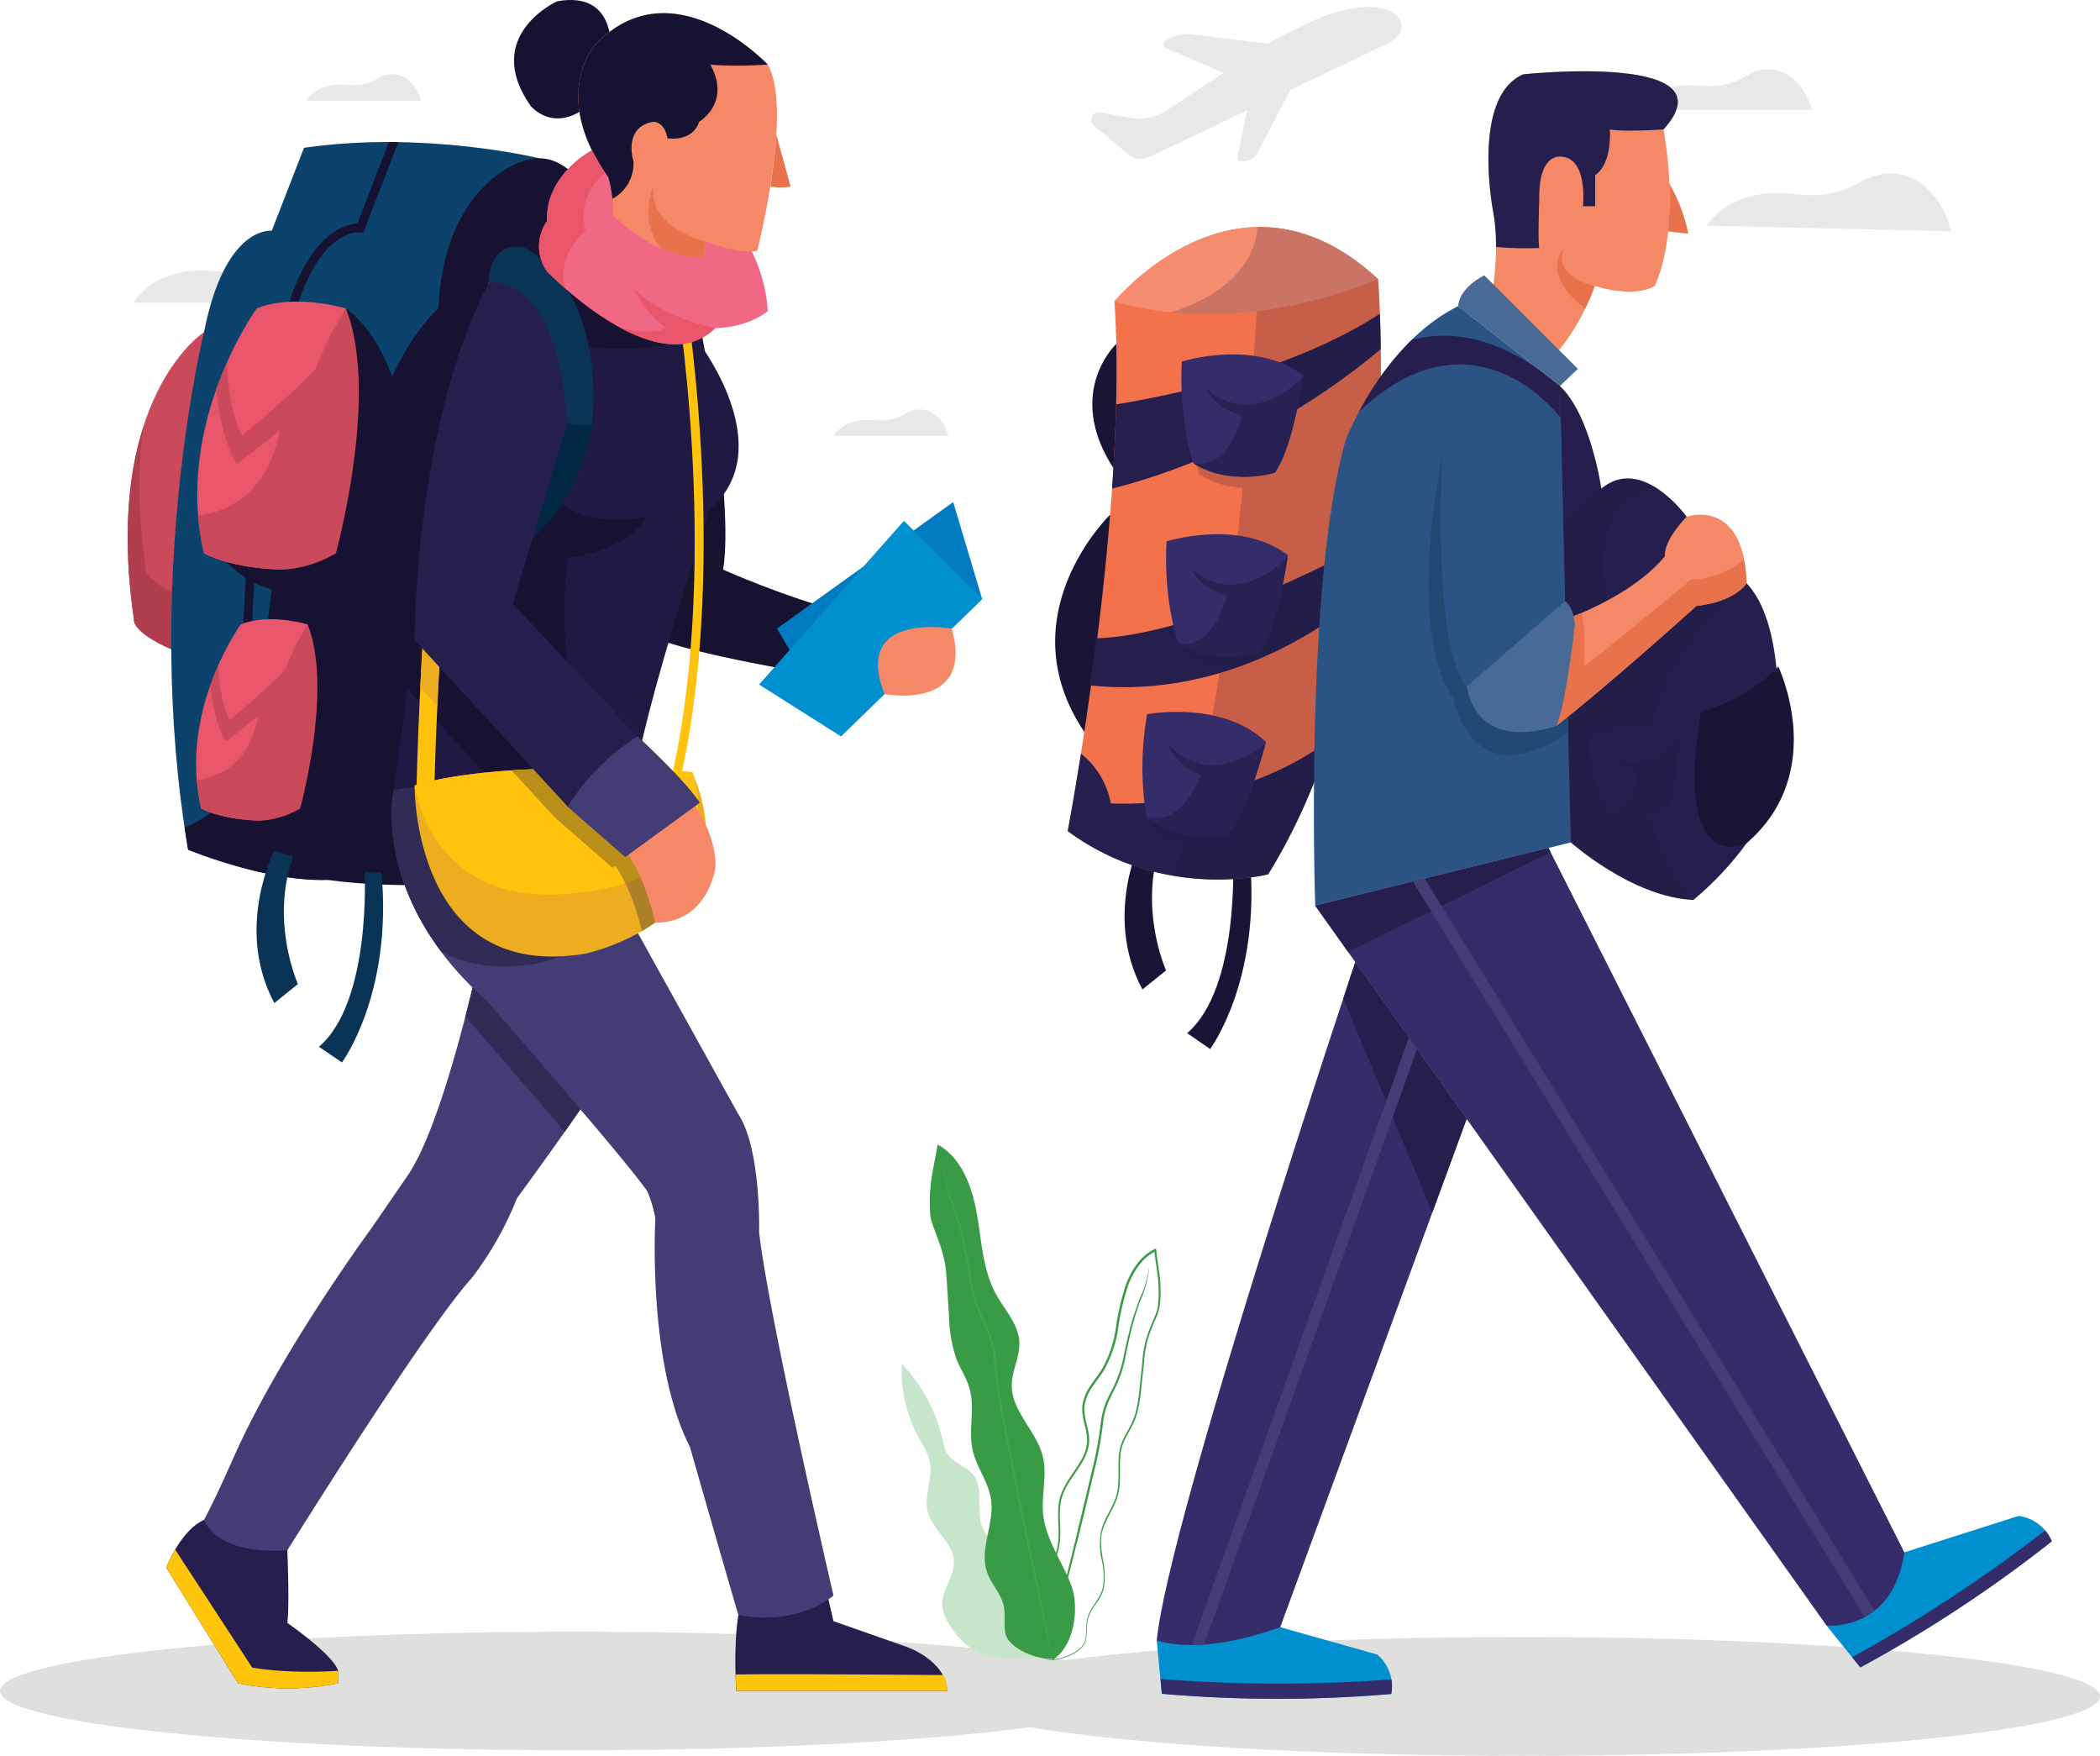 <svg xmlns="http://www.w3.org/2000/svg" viewBox="0 0 470.926 393.666">
  <g id="asdfsdaf" transform="translate(0 -0.006)" style="isolation: isolate">
    <g id="Group_68" data-name="Group 68" transform="translate(0 0.006)">
      <path id="Path_332" data-name="Path 332" d="M93.735,90.613H42.07s4.565-8.319,17.869-7.11c12.7,1.159,13.368-4.089,19.8-4.736S91.58,83.076,93.735,90.613Z" transform="translate(-12.156 -22.748)" fill="#e8e8e8"/>
      <path id="Path_333" data-name="Path 333" d="M122.305,29.335H96.53s2.275-4.153,8.917-3.555c6.335.576,6.655-2.041,9.876-2.361S121.232,25.573,122.305,29.335Z" transform="translate(-27.893 -6.763)" fill="#e8e8e8"/>
      <path id="Path_334" data-name="Path 334" d="M593.123,67.654,538.28,66.417s5.048-8.717,19.134-7.11c13.453,1.529,14.264-4.025,21.139-4.551S591.018,59.6,593.123,67.654Z" transform="translate(-155.538 -15.816)" fill="#e8e8e8"/>
      <path id="Path_335" data-name="Path 335" d="M555.466,30.947H516.06s3.513-6.343,13.631-5.432c9.684.882,10.175-3.121,15.1-3.612S553.824,25.2,555.466,30.947Z" transform="translate(-149.118 -6.321)" fill="#e8e8e8"/>
      <g id="Group_61" data-name="Group 61" transform="translate(212.205 15.989)">
        <ellipse id="Ellipse_12" data-name="Ellipse 12" cx="129.361" cy="13.332" rx="129.361" ry="13.332" transform="translate(0 351.013)" fill="#dfdfde"/>
        <g id="Group_60" data-name="Group 60" transform="translate(24.415)">
          <path id="Path_336" data-name="Path 336" d="M491.66,224.034s13.716,12.294,27.475,12.9c0,0,14.74-11.775,17.691-24.588,0,0,5.539-34.45-5.752-46.41L517.621,151s-9.955-13.908-19.127-6.286c0,0-2.325-16.454-9.3-23.017C489.229,121.7,472.377,188.247,491.66,224.034Z" transform="translate(-376.014 -51.159)" fill="#261f4e"/>
          <g id="Group_51" data-name="Group 51" transform="translate(106.358 91.278)" opacity="0.2" style="mix-blend-mode: multiply;isolation: isolate">
            <path id="Path_337" data-name="Path 337" d="M531.058,174.361l-4.032-4.48c-14.335,6.485-21.687,15.188-25.278,23.564-1.842-11.377-2.695-19.973-2.695-19.973-1.891-18.942,11.974-20.329,11.981-20.329-3.555-2.346-8.156-3.662-12.557,0-6.84,5.3-12,12.536-15.643,18.864-1.358,20.243-.242,43.715,8.781,60.439,0,0,13.716,12.294,27.475,12.9-4.544-4.089-8.227-12.913-11.149-23.024C506.35,192.372,531.058,174.361,531.058,174.361Z" transform="translate(-482.356 -150.864)" fill="#1a1437"/>
          </g>
          <path id="Path_338" data-name="Path 338" d="M384.672,270.64s1.529,29.153-10.282,39.2l5.169,3.555s11.419-15.33,8.9-42.72Z" transform="translate(-344.801 -94.196)" fill="#1a1437"/>
          <path id="Path_339" data-name="Path 339" d="M358.672,263.84s-9.016,17.4,0,34.237l5.3-4.266s-6.335-14.072-1.059-28.648Z" transform="translate(-339.101 -92.231)" fill="#1a1437"/>
          <path id="Path_340" data-name="Path 340" d="M345.094,162.3s-23.344,22.54-5.759,48.742C339.335,211.042,353.741,189.035,345.094,162.3Z" transform="translate(-332.777 -62.891)" fill="#1a1437"/>
          <path id="Path_341" data-name="Path 341" d="M349.873,108.44s-11.661,10.815-.654,27.845C349.219,136.285,362.16,125.96,349.873,108.44Z" transform="translate(-336.161 -47.327)" fill="#1a1437"/>
          <path id="Path_342" data-name="Path 342" d="M347.228,88.235s27.894-33.874,59.109-4.977c0,0,6.876,83.192-24.659,133.456,0,0-23.564,6.087-44.938-9.7C336.74,207.023,350.357,135.833,347.228,88.235Z" transform="translate(-333.922 -36.679)" fill="#f3724c"/>
          <path id="Path_343" data-name="Path 343" d="M410.981,106.854c-.036-3.015-.107-5.688-.192-7.914-19.084,12.372-45.223,18.039-59.159,20.315-.149,6.222-.469,12.571-.91,18.885C379.894,130.71,401.4,114.953,410.981,106.854Z" transform="translate(-337.961 -44.582)" fill="#261f4e"/>
          <path id="Path_344" data-name="Path 344" d="M345.152,192.5c-.455,3.655-.924,7.189-1.422,10.538,11.853,1.351,35.659.583,61.029-19.959.676-4.124,1.251-8.2,1.721-12.187C394.833,177.19,365.623,191.816,345.152,192.5Z" transform="translate(-335.942 -65.373)" fill="#261f4e"/>
          <path id="Path_345" data-name="Path 345" d="M346.4,247.586a18.573,18.573,0,0,0-6.7-11.163c-1.685,10.666-2.965,17.385-2.965,17.385,21.374,15.785,44.938,9.7,44.938,9.7A135.809,135.809,0,0,0,395.337,233.5C373.558,249.541,346.4,247.586,346.4,247.586Z" transform="translate(-333.922 -83.464)" fill="#261f4e"/>
          <path id="Path_346" data-name="Path 346" d="M410.6,83.257c-31.215-28.9-59.109,4.977-59.109,4.977S376.661,97.307,410.6,83.257Z" transform="translate(-338.184 -36.678)" fill="#f58c6f"/>
          <g id="Group_52" data-name="Group 52" transform="translate(20.62 46.579)" opacity="0.2" style="mix-blend-mode: multiply;isolation: isolate">
            <path id="Path_347" data-name="Path 347" d="M413.571,88a102.391,102.391,0,0,1-27.19,7.182c-.242,3.776-.526,7.949-.853,12.408a41.632,41.632,0,0,0-14.633,1.422c-.711,13.688,2.645,22.853,2.645,22.853a20.18,20.18,0,0,0,9.656,2.944c-.427,4.266-.889,8.653-1.387,13.062a41.951,41.951,0,0,0-14.335,1.465c-.711,13.688,2.645,22.853,2.645,22.853a19.774,19.774,0,0,0,8.085,2.8c-.711,4.5-1.422,8.931-2.24,13.233a42.108,42.108,0,0,0-13.161,0c-2.311,13.51,0,23,0,23a19.433,19.433,0,0,0,6.975,3.555c-.711,2.453-1.507,4.792-2.311,6.968a56.13,56.13,0,0,0,21.474-.277C420.447,171.192,413.571,88,413.571,88Z" transform="translate(-361.776 -88)" fill="#1a1437"/>
          </g>
          <path id="Path_348" data-name="Path 348" d="M593.516,486.156l25.6-8.156a9.351,9.351,0,0,1,7.459,5.688,300.053,300.053,0,0,1-42.947,28.292l-7.566-9.4S590.395,487.144,593.516,486.156Z" transform="translate(-403.074 -154.113)" fill="#008fcf"/>
          <path id="Path_349" data-name="Path 349" d="M584.12,511l1.835,2.275A300.054,300.054,0,0,0,628.9,485.012a8.753,8.753,0,0,0-1.493-2.432A334.99,334.99,0,0,1,584.12,511Z" transform="translate(-405.403 -155.437)" fill="#352d6a"/>
          <path id="Path_350" data-name="Path 350" d="M414.285,518.7l-25.875-7.3c-3.15-.889-23.6,4.074-23.6,4.074l1.131,12.017a300.061,300.061,0,0,0,51.437.043A9.33,9.33,0,0,0,414.285,518.7Z" transform="translate(-342.033 -163.733)" fill="#008fcf"/>
          <path id="Path_351" data-name="Path 351" d="M366,529.39l.313,3.328a300.06,300.06,0,0,0,51.437.043,8.69,8.69,0,0,0,.043-3.285A331.353,331.353,0,0,1,366,529.39Z" transform="translate(-342.377 -168.963)" fill="#352d6a"/>
          <path id="Path_352" data-name="Path 352" d="M470.5,70.614s1.422-9.244,0-16.56c0,0-5.056-25.825,6.734-30.881,0,0,47.164-5.048,31.442,12.351,0,0,4.209,21.331-1.962,35.09,0,0-3.932,2.844-13.474,0a49.31,49.31,0,0,1-8.141,14.6Z" transform="translate(-372.262 -22.493)" fill="#f58867"/>
          <path id="Path_353" data-name="Path 353" d="M508.678,35.524c15.721-17.4-31.442-12.351-31.442-12.351-11.789,5.056-6.734,30.881-6.734,30.881a41.592,41.592,0,0,1,.619,7.822,78.272,78.272,0,0,0,9.706.235c-.348-1.891,0-11.014,0-11.014-.178-10.324,4.814-9.464,4.814-9.464,6.2.171,4.977,11.107,4.977,11.107h2.745V45.778c3.961-2.759,3.271-10.253,3.271-10.253C499.591,36.122,508.678,35.524,508.678,35.524Z" transform="translate(-372.262 -22.493)" fill="#261f4e"/>
          <path id="Path_354" data-name="Path 354" d="M467.1,267.36,414.79,280.3,529.46,441.708s14.8,1.543,17.456-16.4Z" transform="translate(-356.475 -93.248)" fill="#352d6a"/>
          <path id="Path_355" data-name="Path 355" d="M472,216.761l-57.332,14.178s-2.467-71.5,6.783-104.211c0,0,8.014-21.573,25.271-30.2l22.846,17.9S471.382,193.339,472,216.761Z" transform="translate(-356.353 -43.886)" fill="#2b5485"/>
          <path id="Path_356" data-name="Path 356" d="M481.48,191.551c-5.56-2.9-18.594-9.812-18.779-11.007-.235-1.522-9.073-36.854-9.073-36.854s-8.5,38.4,2.51,54.544c0,0,4.153,22.448,25.683,7.487C481.715,201.235,481.6,196.464,481.48,191.551Z" transform="translate(-366.793 -57.513)" fill="#244874"/>
          <path id="Path_357" data-name="Path 357" d="M409.349,303.36S367.475,428.44,364.83,455.389c0,0,8.817,3.854,27.688-2.922l41.8-113.966Z" transform="translate(-342.039 -103.65)" fill="#352d6a"/>
          <path id="Path_358" data-name="Path 358" d="M425.908,304.668c-.27.8-.647,1.934-1.131,3.385v.057l-1.138,3.427,19.973,47.974,7.708-21.011-24.965-35.14L426,304.434A2.269,2.269,0,0,0,425.908,304.668Z" transform="translate(-359.032 -103.65)" fill="#261f4e"/>
          <path id="Path_359" data-name="Path 359" d="M493.662,185.279s13.986-4.977,21.082-13.673c0,0-.59-3.107,4.878-8.874,0,0,12.87-4.437,13.453,14.932,0,0-2.361,4.1-11.234,5.084,0,0-20.955,18.857-31.4,26.849C490.44,209.6,486.437,197.047,493.662,185.279Z" transform="translate(-378.015 -62.889)" fill="#f58867"/>
          <path id="Path_360" data-name="Path 360" d="M532.459,176.54c-1.529,1.209-6.172,4.458-11.725,4.352,0,0-20.528,16.98-24.247,19.575a38.246,38.246,0,0,0-.441-12.038c-1.493.633-2.425.967-2.425.967-7.224,11.768-3.221,24.318-3.221,24.318,10.445-7.992,31.4-26.849,31.4-26.849,8.874-.988,11.234-5.084,11.234-5.084A31.528,31.528,0,0,0,532.459,176.54Z" transform="translate(-378.003 -67.005)" fill="#e7724c"/>
          <path id="Path_361" data-name="Path 361" d="M440.4,106.858a66.283,66.283,0,0,0-11.782,16.055c25.939-24.624,45.194,1.337,45.2,1.344-.071-3.029-.128-5.212-.149-6.314v-.818l-3.8-2.979C458.093,105.542,448.088,104.732,440.4,106.858Z" transform="translate(-360.471 -46.584)" fill="#261f4e"/>
          <path id="Path_362" data-name="Path 362" d="M482.3,172.947h0c-.412-17.52-.818-34.536-1.031-43.779,0,0-15.565-18.921-26.515,8.533,0,0-2.418,42.385,5.439,51.714C460.2,189.4,476.316,178.407,482.3,172.947Z" transform="translate(-367.922 -51.48)" fill="#2b5485"/>
          <path id="Path_363" data-name="Path 363" d="M484.665,189.54s2.133,1.664,2.133,5.546c0,0-1.906,17.172-4.067,22.384,0,0-17.293,6.7-20.151-8.789Z" transform="translate(-370.284 -70.762)" fill="#496a96"/>
          <path id="Path_364" data-name="Path 364" d="M467.6,268.341l-.5-.981L414.79,280.3l7.374,10.374Z" transform="translate(-356.475 -93.248)" fill="#261f4e"/>
          <g id="Group_53" data-name="Group 53" transform="translate(28.292 63.464)">
            <path id="Path_365" data-name="Path 365" d="M372.668,113.349s16.29-5.176,27.2,3.079c0,0-2.062,15.807-6.328,21.836,0,0-10,3.121-18.224-2.069C375.314,136.195,371.943,127.029,372.668,113.349Z" transform="translate(-372.566 -111.747)" fill="#352d6a"/>
            <path id="Path_366" data-name="Path 366" d="M379.424,121.66s1.6,4.266,7.907,5.873c0,0-2.766,12.187-10.9,10.723,8.227,5.191,18.224,2.069,18.224,2.069,3.889-5.5,5.944-19.084,6.279-21.445C400.364,119.506,390.118,130.513,379.424,121.66Z" transform="translate(-373.683 -113.808)" fill="#292153"/>
          </g>
          <g id="Group_54" data-name="Group 54" transform="translate(24.872 103.787)">
            <path id="Path_367" data-name="Path 367" d="M367.858,170.059s16.29-5.176,27.2,3.079c0,0-2.069,15.807-6.335,21.836,0,0-10,3.121-18.224-2.069C370.5,192.9,367.133,183.775,367.858,170.059Z" transform="translate(-367.756 -168.457)" fill="#352d6a"/>
            <path id="Path_368" data-name="Path 368" d="M374.613,178.37s1.6,4.266,7.907,5.873c0,0-2.766,12.187-10.9,10.723,8.227,5.191,18.224,2.069,18.224,2.069,3.889-5.5,5.944-19.084,6.278-21.445C395.554,176.216,385.308,187.258,374.613,178.37Z" transform="translate(-368.873 -170.518)" fill="#292153"/>
          </g>
          <g id="Group_55" data-name="Group 55" transform="translate(19.567 143.61)">
            <path id="Path_369" data-name="Path 369" d="M361.33,225s16.781-3.249,26.664,6.222c0,0-3.889,15.458-8.824,20.947,0,0-10.3,1.941-17.869-4.167C361.3,248,359.019,238.511,361.33,225Z" transform="translate(-360.295 -224.463)" fill="#352d6a"/>
            <path id="Path_370" data-name="Path 370" d="M366.613,234.766s1.088,4.437,7.174,6.755c0,0-4.167,11.789-12.088,9.386,7.573,6.108,17.869,4.167,17.869,4.167,4.494-4.977,8.12-18.26,8.725-20.563C387.66,235.065,376.205,244.813,366.613,234.766Z" transform="translate(-360.701 -227.366)" fill="#292153"/>
          </g>
          <g id="Group_56" data-name="Group 56" transform="translate(26.069 34.926)" opacity="0.2" style="mix-blend-mode: multiply;isolation: isolate">
            <path id="Path_371" data-name="Path 371" d="M369.44,90.716c10.616,1.045,27.055.533,46.346-7.445-9.578-8.867-18.836-11.81-27.077-11.654C388.51,75.642,386.192,85.255,369.44,90.716Z" transform="translate(-369.44 -71.612)" fill="#1a1437"/>
          </g>
          <path id="Path_372" data-name="Path 372" d="M530.594,69.079a36.885,36.885,0,0,0-4.266-11.249,73.611,73.611,0,0,1-.277,10.737C527.849,68.858,530.594,69.079,530.594,69.079Z" transform="translate(-388.624 -32.703)" fill="#e7724c"/>
          <path id="Path_373" data-name="Path 373" d="M492.608,78.31s-5.6,5.589,4.792,13.51a44.659,44.659,0,0,0,2.133-5.041S489.963,84.738,492.608,78.31Z" transform="translate(-378.526 -38.621)" fill="#e7724c"/>
          <path id="Path_374" data-name="Path 374" d="M465.729,86.82s-5.61,2.695-5.859,6.926l22.846,17.876,4-3.84Z" transform="translate(-369.501 -41.08)" fill="#496a96"/>
          <path id="Path_375" data-name="Path 375" d="M445.58,277.668,546.925,442.56a14.936,14.936,0,0,0,2.19-1.422L448.232,277Z" transform="translate(-365.372 -96.034)" fill="#443c74"/>
          <path id="Path_376" data-name="Path 376" d="M375.86,463.341a27.783,27.783,0,0,0,2.8-.1l47.725-133.513-1.834-2.588Z" transform="translate(-345.226 -110.522)" fill="#443c74"/>
          <g id="Group_58" data-name="Group 58" transform="translate(119.472 146.711)">
            <path id="Path_377" data-name="Path 377" d="M500.8,231.545s11.334-5.582,20.222-.754c0,0,.235,11.775-2.211,16.646,0,0-6.961,3.392-13.545.512A46.282,46.282,0,0,1,500.8,231.545Z" transform="translate(-500.8 -228.824)" fill="#261f4e"/>
            <g id="Group_57" data-name="Group 57" transform="translate(4.437 2.258)" opacity="0.2" style="mix-blend-mode: multiply;isolation: isolate">
              <path id="Path_378" data-name="Path 378" d="M507.417,236.409s1.643,2.951,6.4,3.413c0,0-.711,9.244-6.776,9.044,6.584,2.844,13.545-.512,13.545-.512,2.233-4.444,2.233-14.6,2.211-16.354C522.484,232.512,516.213,241.692,507.417,236.409Z" transform="translate(-507.04 -232)" fill="#1a1437"/>
            </g>
          </g>
          <path id="Path_379" data-name="Path 379" d="M535.874,220.337s10.182-2.588,17.357-10.147c0,0,11.377,23.649-7.11,39.577C546.12,249.767,529.688,258.214,535.874,220.337Z" transform="translate(-391.06 -76.729)" fill="#1a1437"/>
          <g id="Group_59" data-name="Group 59" transform="translate(143.45 141.176)" opacity="0.2" style="mix-blend-mode: multiply;isolation: isolate">
            <path id="Path_380" data-name="Path 380" d="M556.5,225.648c-14.783,2.922-15.508,15.842-15.508,15.842-2.247-5.1,0-16.354,0-16.354a42.816,42.816,0,0,0,8.362-4.1c-4.487,1.827-7.11,0-7.11,0h0a39.108,39.108,0,0,1-6.328,2.4c-6.186,37.877,10.246,29.43,10.246,29.43C555.98,244.426,557.359,233.768,556.5,225.648Z" transform="translate(-534.522 -221.04)" fill="#1a1437"/>
          </g>
        </g>
      </g>
      <g id="Group_63" data-name="Group 63">
        <path id="Path_381" data-name="Path 381" d="M257.953,527.779c0,7.345-57.744,13.3-128.977,13.3S0,535.125,0,527.779,57.744,514.49,128.977,514.49,257.953,520.441,257.953,527.779Z" transform="translate(0 -148.668)" fill="#dfdfde"/>
        <g id="Group_62" data-name="Group 62" transform="translate(28.625)">
          <path id="Path_382" data-name="Path 382" d="M57.381,104.74S34.45,119.48,41.66,169.1c0,0-.711,2.759,8.369,6.719,0,0,10.509-4.266,10.509-5.575V138.4Z" transform="translate(-40.257 -30.269)" fill="#ca495a"/>
          <path id="Path_383" data-name="Path 383" d="M52.676,172.8c-9.045-3.961-8.376-6.7-8.376-6.7-1.856-12.8-1.7-23.244-.462-31.741-3.214,9.955-4.977,23.962-2.176,43.31,0,0-.711,2.759,8.369,6.719,0,0,10.509-4.266,10.509-5.575v-9.606C57.426,170.865,52.676,172.8,52.676,172.8Z" transform="translate(-40.259 -38.828)" fill="#b13e4f"/>
          <path id="Path_384" data-name="Path 384" d="M136.484,48.425s-25.527-6.25-52.7-2.346L76.55,64.687s-10.438-1.422-15.2,22.753c0,0-13.816,55.739-3.555,116.021,0,0,19.518,8.1,33.568,6.6s17.605-38.574,17.605-38.574S117.812,128.062,118,127.4s7.551-54.039,7.551-54.039Z" transform="translate(-44.231 -12.948)" fill="#0b436c"/>
          <path id="Path_385" data-name="Path 385" d="M119.216,142.517c.05-.178.569-3.825,1.315-9.13l-1.315-19.739-13.048,3.477s-3.057-13.567-11.775-19.845c0,0-15.3,28.165-15.273,29.267s-13.389,25.6-13.389,25.6,4.935,6.307,12,8.106l-1,8.419L67.58,207.222a25.494,25.494,0,0,1-9.35,6.4c.249,1.657.5,3.306.789,4.977,0,0,19.518,8.1,33.568,6.6s17.605-38.574,17.605-38.574S119.032,143.206,119.216,142.517Z" transform="translate(-45.451 -28.114)" fill="#181232"/>
          <path id="Path_386" data-name="Path 386" d="M86.53,90.128c4.707-23.848,14.107-25.093,15.942-25.093h.242l.782.107,7.878-20.322h-2.133l-7.075,18.224c-2.695.142-12.8,2.339-17.591,26.65-.142.59-13.51,55.853-6.087,118.339l2.062.484C72.949,146.123,86.374,90.761,86.53,90.128Z" transform="translate(-50.656 -12.955)" fill="#181232"/>
          <path id="Path_387" data-name="Path 387" d="M146.476,50.561s-17.62,4.615-19.049,33.028c0,0-14.8,12.429-17.911,45.173,0,0-13.183,54.907-6.947,82.915,0,0,17.236,2.809,40.928-.164L158.529,86.5,167.1,69.881S159.8,45.634,146.476,50.561Z" transform="translate(-57.779 -14.423)" fill="#181232"/>
          <path id="Path_388" data-name="Path 388" d="M226.093,83.476s.114-30.291-39.385-36.086C186.708,47.39,185.493,73.841,226.093,83.476Z" transform="translate(-82.574 -13.698)" fill="#f16885"/>
          <path id="Path_389" data-name="Path 389" d="M183.774,11.592s1.557-13.723-12-11.3c0,0-16.994,7.679-5.937,23.465,0,0,5.155,6.293,12.8,0C178.611,23.786,185.26,19.314,183.774,11.592Z" transform="translate(-75.465 -0.006)" fill="#181232"/>
          <path id="Path_390" data-name="Path 390" d="M210.252,64.479l.6-9.165s7.985,3.065,11.64,2.133c0,0,8.184-31.784,2.346-41.81,0,0-21.275-22.583-38.61-4.451,0,0-10.339,11.135,2.844,29.743,0,0,1.906,6.52.633,11.611" transform="translate(-81.324 -1.2)" fill="#f58867"/>
          <path id="Path_391" data-name="Path 391" d="M205.552,59.13s-4.408,9.13,4.408,16.439c0,0,4.522,1.379,6.833,1.9l.412-6.243S204.706,68.281,205.552,59.13Z" transform="translate(-87.701 -17.09)" fill="#e7724c"/>
          <path id="Path_392" data-name="Path 392" d="M224.843,15.667s-21.275-22.583-38.61-4.451c0,0-10.339,11.135,2.844,29.743a31.52,31.52,0,0,1,.91,4.849,8.98,8.98,0,0,0,4.764-8.461s-2.446-7.6,4.423-8.831c0,0,2.46-.242,3.2,3.69,0,0,5.575.967,7.11-3.69,0,0,7.224-4.217,2.524-12.8a87.459,87.459,0,0,0,12.834-.05Z" transform="translate(-81.324 -1.209)" fill="#181232"/>
          <path id="Path_393" data-name="Path 393" d="M215.189,100.755s7.822,39.108,5.269,55.284c0,0,14.164,6.343,26.9,9.528l-4.608,14.264s-30.049-4.885-37.977-8.7l-3.022-53.705,1.273-17.5S206.4,95.166,215.189,100.755Z" transform="translate(-86.921 -28.332)" fill="#161230"/>
          <path id="Path_394" data-name="Path 394" d="M192.767,85.726v11.5s17.982,23.507,2.368,36.974c0,0-15.288,45.99-17.158,62.01,0,0-36.342,5.895-53.848,1.195L134.6,121.69,145.5,83.5s7.637-10.779,25.64-13.78Z" transform="translate(-64.493 -20.15)" fill="#201943"/>
          <path id="Path_395" data-name="Path 395" d="M189.66,156.3s-23.912,6.065-24.126-16.077c0,0-10.986,18.487-10.915,19.532s0,18.338,0,18.338l10.26,13.929s7.971,8.483,7.971,6.8-3.043-19.589-.711-33.32C172.14,165.5,185.23,164.239,189.66,156.3Z" transform="translate(-73.303 -40.521)" fill="#181232"/>
          <path id="Path_396" data-name="Path 396" d="M170.958,133.42s-2.4,19.241.277,30.113l-6.606-.924-13.14-6.549Z" transform="translate(-72.398 -38.557)" fill="#181232"/>
          <path id="Path_397" data-name="Path 397" d="M193.683,98.036,172.352,72.09c-13.026,4.138-18.693,12.088-18.693,12.088L152.3,88.942A53.635,53.635,0,0,0,193.683,98.036Z" transform="translate(-72.632 -20.835)" fill="#181232"/>
          <path id="Path_398" data-name="Path 398" d="M154.18,85.825s12.507,16.006,17.556,31.514l-13.88,23.877,6.179,1.813A41.356,41.356,0,0,0,177.3,117.36s3.925-28.385-15.159-39.413C162.144,77.933,154.436,75.906,154.18,85.825Z" transform="translate(-73.176 -22.475)" fill="#0a3456"/>
          <path id="Path_399" data-name="Path 399" d="M173.2,133.29v.092L159.35,157.259l6.179,1.813a41.356,41.356,0,0,0,13.225-25.406A11.654,11.654,0,0,1,173.2,133.29Z" transform="translate(-74.67 -38.519)" fill="#012744"/>
          <path id="Path_400" data-name="Path 400" d="M145.117,97.28l-9.244,32.409-7.324,52.98,22.426,24.382a275.65,275.65,0,0,0,28.236-2.844c-3.619-3.719-7.111-6.89-7.111-6.89L143.574,169.65l12.8-42.563C155.093,107.683,149.618,100.16,145.117,97.28Z" transform="translate(-65.77 -28.114)" fill="#181232"/>
          <path id="Path_401" data-name="Path 401" d="M79.585,486.069s.526,12.294,0,16.269c0,0,10.445,7.238,11.377,10.744v2.8a56.232,56.232,0,0,1-22.426,0L52.43,489.958s3.157-8.333,8.469-10.708Z" transform="translate(-43.775 -138.486)" fill="#261f4e"/>
          <path id="Path_402" data-name="Path 402" d="M128.718,285.15s-9.293,47.64-18.971,61.186L102,357.613s-20.521,27.837-30.98,51.458c-2.958,6.7-5.112,11.149-6.677,14.093,1.422,3.129,5.688,7.587,18.686,6.819,0,0,30.575-49.176,41.433-61.15a75.158,75.158,0,0,0,10.068-17.812s25.171-34.08,29.046-43.758Z" transform="translate(-47.216 -82.4)" fill="#443c74"/>
          <path id="Path_403" data-name="Path 403" d="M146.71,310.463c.235.206.455.42.711.633,0,0,11.519,13.161,21.609,25.05,7.366-10.452,16.2-23.507,18.366-28.918L152.555,285.15S150.215,296.946,146.71,310.463Z" transform="translate(-71.017 -82.4)" fill="#312b56"/>
          <path id="Path_404" data-name="Path 404" d="M71.7,515.054,54.428,488.61a30.073,30.073,0,0,0-2,4.053l16.112,25.925a56.232,56.232,0,0,0,22.426,0v-2.8C79.03,516.526,71.7,515.054,71.7,515.054Z" transform="translate(-43.775 -141.19)" fill="#ffc50b"/>
          <path id="Path_405" data-name="Path 405" d="M251.17,494.29l2.738,12,16.546,5.816s8.661,3,9,9.834H232.114s-.711-9.77.476-17.03Z" transform="translate(-95.634 -142.831)" fill="#261f4e"/>
          <path id="Path_406" data-name="Path 406" d="M123.956,248.855s-5.24,23.962,20.969,47.178c0,0,31.457,35.951,35.951,42.663a28.265,28.265,0,0,1,1.785,6.065s-1.877,32.417,7.75,51.2c0,0,8.277,28.968,10.865,37.685,0,0,12.187,2.887,21.331-4.352,0,0-14.569-62.664-16.681-81.45,0,0,.469-18.793-4.7-26.543l-40.174-72.441S135.952,246.167,123.956,248.855Z" transform="translate(-64.319 -71.567)" fill="#443c74"/>
          <path id="Path_407" data-name="Path 407" d="M161.053,248.855s-25.1-2.688-37.1,0c0,0-3.683,16.894,10.666,36.057,5.34,2.908,12.351,4.231,21.623,2.645,0,0,12.251-2.652,20.215-10.943Z" transform="translate(-64.32 -71.567)" fill="#312b56"/>
          <path id="Path_408" data-name="Path 408" d="M232,527.971c.064,2.211.178,3.676.178,3.676h47.341a8.354,8.354,0,0,0-1.017-3.555C269.742,528.028,240.767,527.779,232,527.971Z" transform="translate(-95.662 -152.543)" fill="#ffc50b"/>
          <path id="Path_409" data-name="Path 409" d="M135.7,134.429c-3.555,31.393-4.316,65.836-4.387,69.6q.981.149,2.005.256h1.991c0-.9,1.763-90.232,14.05-114.329l-1.785-.91-10.893,38.226Z" transform="translate(-66.567 -25.736)" fill="#ffc30d"/>
          <path id="Path_410" data-name="Path 410" d="M136.37,185.462c1.209-26.38,4.323-71.346,11.867-90.673a13.387,13.387,0,0,0-1.3-.789l-9.9,34.749-.981,7.11c-1.8,15.807-2.844,32.388-3.52,45.436Z" transform="translate(-66.92 -27.166)" fill="#ecae20"/>
          <path id="Path_411" data-name="Path 411" d="M214.192,90.78s10.1,59.507-.512,108.349" transform="translate(-90.368 -26.236)" fill="none" stroke="#ffc30d" stroke-miterlimit="10" stroke-width="2"/>
          <path id="Path_412" data-name="Path 412" d="M130.75,246.092s-.455,44.355,38.453,37.685c0,0,37.749-8.127,23.813-40.65C193.016,243.12,151.832,239.771,130.75,246.092Z" transform="translate(-66.405 -69.999)" fill="#ecae20"/>
          <path id="Path_413" data-name="Path 413" d="M167.2,270.149s33.689-2.005,25.939-26.814a.6.6,0,0,0-.085-.228c-.036-.078-41.184-3.349-62.266,2.972C130.761,246.08,134.26,274.323,167.2,270.149Z" transform="translate(-66.417 -69.987)" fill="#ffc30d"/>
          <path id="Path_414" data-name="Path 414" d="M203.947,263.407a28.377,28.377,0,0,0-4.266-10.253l1-.711a76.855,76.855,0,0,0-8.739-9.869,295.475,295.475,0,0,0-30.575.178l9.72,10.566,12.92,11.277.626-.448c3.555,5.084,5.447,12.557,5.923,14.64C196.033,275.6,201.708,270.7,203.947,263.407Z" transform="translate(-75.253 -70.007)" fill="#1a1437" opacity="0.3" style="mix-blend-mode: multiply;isolation: isolate"/>
          <path id="Path_415" data-name="Path 415" d="M210.823,251.573s5.9,7.3,5.688,15.273c0,0-1.557,12.586-13.553,12.486,0,0-2.688-13.51-8.959-18.395C194,260.937,196.766,247.378,210.823,251.573Z" transform="translate(-84.682 -72.465)" fill="#f58867"/>
          <path id="Path_416" data-name="Path 416" d="M147.41,89.08s15.309-2.7,17.556,31.514L152.8,161.123l27.9,29.7s10.353,9.457,13.951,14.861l-16.66,12.152-12.913-11.277L130.75,169.214S130.75,120.593,147.41,89.08Z" transform="translate(-66.406 -25.73)" fill="#261f4e"/>
          <path id="Path_417" data-name="Path 417" d="M208.634,247.051c-3.6-5.4-13.951-14.861-13.951-14.861a50.371,50.371,0,0,0-15.643,15.735L191.953,259.2Z" transform="translate(-80.359 -67.097)" fill="#443c74"/>
          <path id="Path_418" data-name="Path 418" d="M208.467,71.294s-10.026,2.133-21.893-9.364a30.51,30.51,0,0,0-1.052-8.476,43.724,43.724,0,0,1-3.633-6.044h0s-10.516,5.4-10.09,15.863a9.748,9.748,0,0,0,0,11.291s24.652,25.6,37.685,12.7c0,0,6.662.171,11.775-3.783C221.266,83.481,217.8,71.337,208.467,71.294Z" transform="translate(-77.746 -13.704)" fill="#f16885"/>
          <path id="Path_419" data-name="Path 419" d="M291.055,180.061l-6.492-21.751L245.05,186.681l14.328,24.161Z" transform="translate(-99.433 -45.749)" fill="#007bc2"/>
          <path id="Path_420" data-name="Path 420" d="M271.881,164.23l-32.481,36.7,18.345,11.618,31.677-30.781Z" transform="translate(-97.8 -47.459)" fill="#008fcf"/>
          <path id="Path_421" data-name="Path 421" d="M293.443,198.065s-22.384-3.989-15.1,14.669C278.347,212.733,298.647,216.708,293.443,198.065Z" transform="translate(-108.633 -57.132)" fill="#f58867"/>
          <path id="Path_422" data-name="Path 422" d="M180.466,65.436a11.924,11.924,0,0,1,4.266-12.8l.114-.206a43.8,43.8,0,0,1-2.951-5.041h0S171.371,52.8,171.8,63.268a9.748,9.748,0,0,0,0,11.291s1.507,1.564,3.968,3.726C174.038,70.2,180.466,65.436,180.466,65.436Z" transform="translate(-77.746 -13.698)" fill="#e9556a"/>
          <path id="Path_423" data-name="Path 423" d="M244.3,42.54c-.242,3.875-.754,7.893-1.351,11.583h0a13.63,13.63,0,0,0,4.551,0Z" transform="translate(-98.826 -12.296)" fill="#e7724c"/>
          <path id="Path_424" data-name="Path 424" d="M87.681,155.82a26.212,26.212,0,0,0,11.974-3.655s9.876-35.68,2.254-54.886C101.909,97.28,74.875,112.56,87.681,155.82Z" transform="translate(-52.965 -28.114)" fill="#ca495a"/>
          <path id="Path_425" data-name="Path 425" d="M95.545,96.647s-11.377-3.505-20.009,0c0,0-18.665,25.726-11.81,54.886,0,0,5.61,3.342,17.591,3.655C81.317,155.187,79.219,122.458,95.545,96.647Z" transform="translate(-46.601 -27.481)" fill="#e9556a"/>
          <path id="Path_426" data-name="Path 426" d="M72.26,130.7c-2.546-5.255-3.193-12.088-3.328-16.354-.818,1.835-1.621,3.833-2.389,5.994,1.422,12.8,4.693,16.738,4.693,16.738l9.514-7.48c-2.7,14.712-12.315,18.288-18.26,19.063a56.614,56.614,0,0,0,1.315,8.433s5.61,3.342,17.591,3.655c0,0-1.422-22.512,7.388-44.917A182.923,182.923,0,0,1,72.26,130.7Z" transform="translate(-46.681 -33.046)" fill="#ca495a"/>
          <path id="Path_427" data-name="Path 427" d="M80.953,240.905a19.675,19.675,0,0,0,9-2.745s7.423-26.821,1.692-41.241C91.668,196.906,71.354,208.389,80.953,240.905Z" transform="translate(-51.272 -56.905)" fill="#ca495a"/>
          <path id="Path_428" data-name="Path 428" d="M86.887,196.424s-8.533-2.638-15.039,0c0,0-14.036,19.34-8.881,41.241,0,0,4.224,2.51,13.225,2.745C76.172,240.423,74.615,215.828,86.887,196.424Z" transform="translate(-46.491 -56.423)" fill="#e9556a"/>
          <path id="Path_429" data-name="Path 429" d="M69.4,222.013c-1.913-3.946-2.4-9.059-2.5-12.273-.612,1.372-1.223,2.88-1.792,4.5,1.074,9.642,3.555,12.586,3.555,12.586l7.153-5.639c-2.034,11.064-9.244,13.752-13.723,14.335a42.022,42.022,0,0,0,.981,6.335s4.224,2.51,13.225,2.745a88.08,88.08,0,0,1,5.553-33.76A137.313,137.313,0,0,1,69.4,222.013Z" transform="translate(-46.566 -60.61)" fill="#ca495a"/>
          <path id="Path_430" data-name="Path 430" d="M198.556,90.78A24.17,24.17,0,0,0,205.83,99.8s-3.321,1.8-10.36-.142c7.274,3.953,15.5,5.959,21.381.142C216.851,99.8,204.323,97.293,198.556,90.78Z" transform="translate(-85.107 -26.236)" fill="#e9556a"/>
          <path id="Path_431" data-name="Path 431" d="M110.836,275.06s1.529,29.06-10.246,39.108l5.162,3.513s11.377-15.288,8.867-42.592Z" transform="translate(-57.691 -79.484)" fill="#0a3456"/>
          <path id="Path_432" data-name="Path 432" d="M84.9,268.28s-8.988,17.342,0,34.13l5.283-4.266s-6.314-14.029-1.052-28.563Z" transform="translate(-52.002 -77.525)" fill="#0a3456"/>
        </g>
      </g>
      <path id="Path_433" data-name="Path 433" d="M413.116,4.666c-4.152-4.849-14.932-1.8-22.341,2.133,0,0-5.091,2.4-6.99,3.641h-.057l-17.3-2.133a7.018,7.018,0,0,0-4.089.711l-1.422.711a.953.953,0,0,0,.057,1.721l12.735,5.44v.156l-12.55,8.3-.192.121a11.192,11.192,0,0,1-8.006,1.593l-6.727-1.209a1.927,1.927,0,0,0-1.024.085,1.7,1.7,0,0,0-.448,2.844l7.822,6.52a4.1,4.1,0,0,0,4.366.583L360.6,34.2l18.487-8.8-2.133,10.516a.711.711,0,0,0,.711.811h.875A3.47,3.47,0,0,0,381.382,35l7.445-14.221L410.62,10.4C413.528,9.075,414.566,6.579,413.116,4.666Z" transform="translate(-99.452 -0.632)" fill="#e8e8e8"/>
      <path id="Path_434" data-name="Path 434" d="M288.633,135.045H262.85s2.282-4.145,8.917-3.555c6.343.576,6.663-2.041,9.884-2.361S287.559,131.29,288.633,135.045Z" transform="translate(-75.952 -37.309)" fill="#e8e8e8"/>
      <g id="Group_67" data-name="Group 67" transform="translate(202.193 256.598)">
        <path id="Path_435" data-name="Path 435" d="M310.185,479.031c.619-2.446-1-4.892-2.8-6.648s-3.968-3.342-4.913-5.688c-1.536-3.79.469-8.717-2.133-11.875-1.529-1.856-4.266-2.467-5.617-4.451a10.183,10.183,0,0,1-1.237-3.555A36.107,36.107,0,0,0,284.4,430.04a31.358,31.358,0,0,0,3.626,16.19c1.052,1.991,2.354,3.925,2.709,6.143.583,3.612-1.422,7.345-.5,10.879,1.038,4.053,5.61,6.741,5.852,10.915.2,3.555-2.844,6.641-2.61,10.168a9.542,9.542,0,0,0,1.593,4.174c2.759,4.522,6.783,7.622,12.856,7.487l7.445.22Z" transform="translate(-284.36 -380.864)" fill="#c7e5ca"/>
        <g id="Group_66" data-name="Group 66" transform="translate(6.309)">
          <g id="Group_64" data-name="Group 64" transform="translate(22.441 23.287)">
            <path id="Path_436" data-name="Path 436" d="M328.553,485.9a5.844,5.844,0,0,0,2.048-.057,12.718,12.718,0,0,0,2.418-.619A10.357,10.357,0,0,0,336,483.563a4.266,4.266,0,0,0,1.216-1.642,7.823,7.823,0,0,0,.341-2.226,20.239,20.239,0,0,1,.156-2.41,6.664,6.664,0,0,1,.9-2.4c.867-1.543,2.318-3.015,2.773-5.112a17.782,17.782,0,0,0-.235-6.52c-.356-2.254-.711-4.657.135-6.99s2.4-4.444,3.207-7.11.4-5.5.555-8.312a11.043,11.043,0,0,1,.946-4.138c.6-1.315,1.422-2.567,2.069-3.953,1.3-2.844,1.522-5.994,1.863-9.108q.249-2.354.5-4.757a23.412,23.412,0,0,1,.8-4.764,41.409,41.409,0,0,1,1.749-4.615,15.322,15.322,0,0,0,.853-2.41,24.442,24.442,0,0,0,.263-2.538,30.578,30.578,0,0,0-.228-5.155c-.213-1.714-.533-3.413-.711-5.134a.841.841,0,0,0-.036-.3l-.043-.341-.306.156a11.519,11.519,0,0,0-3.989,3.4,18.49,18.49,0,0,0-2.432,4.551,55.656,55.656,0,0,0-2.261,9.763,26.725,26.725,0,0,1-3.008,9.016c-.811,1.33-1.785,2.546-2.645,3.84a10.573,10.573,0,0,0-1.82,4.266c-.427,3.15,1.33,5.909.981,8.7a9.549,9.549,0,0,1-1.337,3.868c-.668,1.195-1.458,2.3-2.2,3.413a21.685,21.685,0,0,0-1.977,3.449,10.9,10.9,0,0,0-.9,3.733c-.164,2.51.206,4.892.036,7.11a16.453,16.453,0,0,1-1.806,6.129c-.889,1.835-1.877,3.491-2.709,5.105a25.377,25.377,0,0,0-1.116,2.375,12.034,12.034,0,0,0-.64,2.361,14.934,14.934,0,0,0,0,4.266,10.723,10.723,0,0,0,2.133,5.4,4.977,4.977,0,0,0,.6.647,2.546,2.546,0,0,0,.491.412c.277.206.427.3.427.3a9.753,9.753,0,0,1-1.422-1.422,10.78,10.78,0,0,1-2.048-5.369,14.934,14.934,0,0,1,.071-4.188,10.986,10.986,0,0,1,.647-2.3c.313-.768.711-1.55,1.116-2.346.839-1.593,1.842-3.249,2.752-5.1a16.6,16.6,0,0,0,1.863-6.236c.185-2.3-.178-4.679,0-7.11a10.667,10.667,0,0,1,.875-3.612,21.963,21.963,0,0,1,1.955-3.377c.747-1.1,1.55-2.211,2.233-3.434a10.067,10.067,0,0,0,1.422-4.025c.341-2.972-1.422-5.745-.967-8.675a10.041,10.041,0,0,1,1.763-4.067c.839-1.273,1.827-2.489,2.659-3.854a27.067,27.067,0,0,0,3.079-9.165,54.363,54.363,0,0,1,2.247-9.677,17.608,17.608,0,0,1,2.368-4.43,11.049,11.049,0,0,1,3.818-3.264l-.341-.192a.921.921,0,0,0,.036.306c.192,1.735.512,3.441.711,5.141a29.567,29.567,0,0,1,.228,5.07c-.043.832-.092,1.7-.213,2.482a15.388,15.388,0,0,1-.825,2.325,43.012,43.012,0,0,0-1.771,4.664,24.016,24.016,0,0,0-.811,4.842c-.164,1.607-.334,3.193-.5,4.764-.334,3.129-.555,6.257-1.813,8.973-.619,1.351-1.422,2.6-2.055,3.961a11.441,11.441,0,0,0-.974,4.266c-.149,2.844.242,5.688-.519,8.227s-2.368,4.657-3.171,7.061a14.853,14.853,0,0,0-.121,7.167,16.661,16.661,0,0,1,.277,6.4c-.469,1.984-1.827,3.456-2.716,5.041a6.783,6.783,0,0,0-.9,2.5,22.666,22.666,0,0,0-.149,2.439,7.456,7.456,0,0,1-.3,2.133,3.918,3.918,0,0,1-1.152,1.571,10.3,10.3,0,0,1-2.9,1.664,12.837,12.837,0,0,1-2.382.661,10.261,10.261,0,0,1-1.515.156C328.731,485.888,328.553,485.9,328.553,485.9Z" transform="translate(-324.795 -393.63)" fill="#399b46"/>
            <path id="Path_437" data-name="Path 437" d="M353.094,399.91a.64.64,0,0,0-.071.22c-.043.178-.092.4-.164.676-.142.583-.313,1.472-.583,2.581s-.953,2.354-1.522,3.889-1.195,3.3-1.742,5.29-1.045,4.2-1.557,6.556a28.014,28.014,0,0,1-2.339,7.288c-.6,1.209-1.287,2.439-1.82,3.776a17.624,17.624,0,0,0-1.052,4.266,85.991,85.991,0,0,1-1.557,9.023l-4.11,17.222c-1.294,5.276-2.467,10.033-3.449,14.043s-1.735,7.2-2.282,9.478q-.384,1.643-.6,2.581c-.057.277-.107.5-.142.676a1.191,1.191,0,0,0-.036.235.844.844,0,0,0,.078-.22c.057-.178.114-.4.192-.661.164-.626.4-1.479.711-2.567.583-2.268,1.422-5.482,2.432-9.436s2.218-8.753,3.555-14.022,2.681-11.114,4.153-17.229a86.977,86.977,0,0,0,1.55-9.044,17.061,17.061,0,0,1,1-4.174c.519-1.308,1.187-2.531,1.792-3.754a27.675,27.675,0,0,0,2.332-7.395c.5-2.368.967-4.565,1.5-6.549s1.1-3.754,1.664-5.283a31.636,31.636,0,0,0,1.422-3.946c.235-1.145.391-2.012.5-2.61.043-.27.085-.5.114-.676a.981.981,0,0,0,.021-.235Z" transform="translate(-326.319 -395.445)" fill="#399b46"/>
          </g>
          <g id="Group_65" data-name="Group 65">
            <path id="Path_438" data-name="Path 438" d="M320.749,476.446c4.842-2.915,6.186-11.7,4.131-16.958s-5.631-10.068-6.215-15.7c-.441-4.323.946-8.767-.085-12.991-1.422-5.688-6.99-10.09-6.954-15.956,0-3.292,1.87-6.4,1.7-9.684-.206-4.032-3.321-7.217-5.255-10.758-2.965-5.418-3.193-11.846-4.266-17.94s-3.4-12.607-8.824-15.579c-.768,5.184-2.133,8.739-1.643,15.75.171,2.517,3.121,7.324,3.555,12.841.263,3.292.441,6.6.661,9.9a31.371,31.371,0,0,0,1.614,9.485c.9,2.3,2.325,4.38,2.993,6.755,1.259,4.465-.334,9.322.711,13.851.86,3.833,3.555,7.11,4.1,11.014.8,5.468-2.716,11.171-.875,16.354.917,2.581,3.057,4.65,3.676,7.324.483,2.069,0,4.266.42,6.35.711,3.356,7.11,5.923,10.545,5.688" transform="translate(-293.234 -360.88)" fill="#399b46"/>
            <path id="Path_439" data-name="Path 439" d="M297.667,368.1a1.5,1.5,0,0,0,0,.292,7.728,7.728,0,0,0,.114.853c.114.747.249,1.842.5,3.257s1.024,3.029,1.628,4.977,1.259,4.152,1.82,6.641,1.045,5.248,1.55,8.22a33.626,33.626,0,0,0,2.546,9.286c.711,1.55,1.465,3.1,2.048,4.75a21.21,21.21,0,0,1,1.052,5.247,106.663,106.663,0,0,0,1.493,11.32c1.529,7.658,2.993,14.932,4.316,21.6s2.659,12.571,3.719,17.591,1.962,8.995,2.574,11.839c.306,1.372.54,2.453.711,3.221.085.341.149.619.2.832a1.336,1.336,0,0,0,.085.277,1.687,1.687,0,0,0-.035-.284c-.043-.22-.092-.5-.149-.846-.156-.775-.363-1.856-.633-3.235-.569-2.844-1.387-6.89-2.4-11.889s-2.261-10.986-3.619-17.613-2.759-13.937-4.266-21.594a107.768,107.768,0,0,1-1.493-11.277,22.042,22.042,0,0,0-1.088-5.354c-.6-1.685-1.387-3.242-2.076-4.785a34.115,34.115,0,0,1-2.56-9.173c-.54-2.958-1.024-5.724-1.614-8.22a68.242,68.242,0,0,0-1.9-6.655c-.626-1.941-1.422-3.555-1.692-4.92s-.448-2.5-.6-3.242c-.064-.348-.121-.626-.156-.839A1.782,1.782,0,0,0,297.667,368.1Z" transform="translate(-294.513 -362.966)" fill="#40a849"/>
          </g>
        </g>
      </g>
    </g>
  </g>
</svg>
